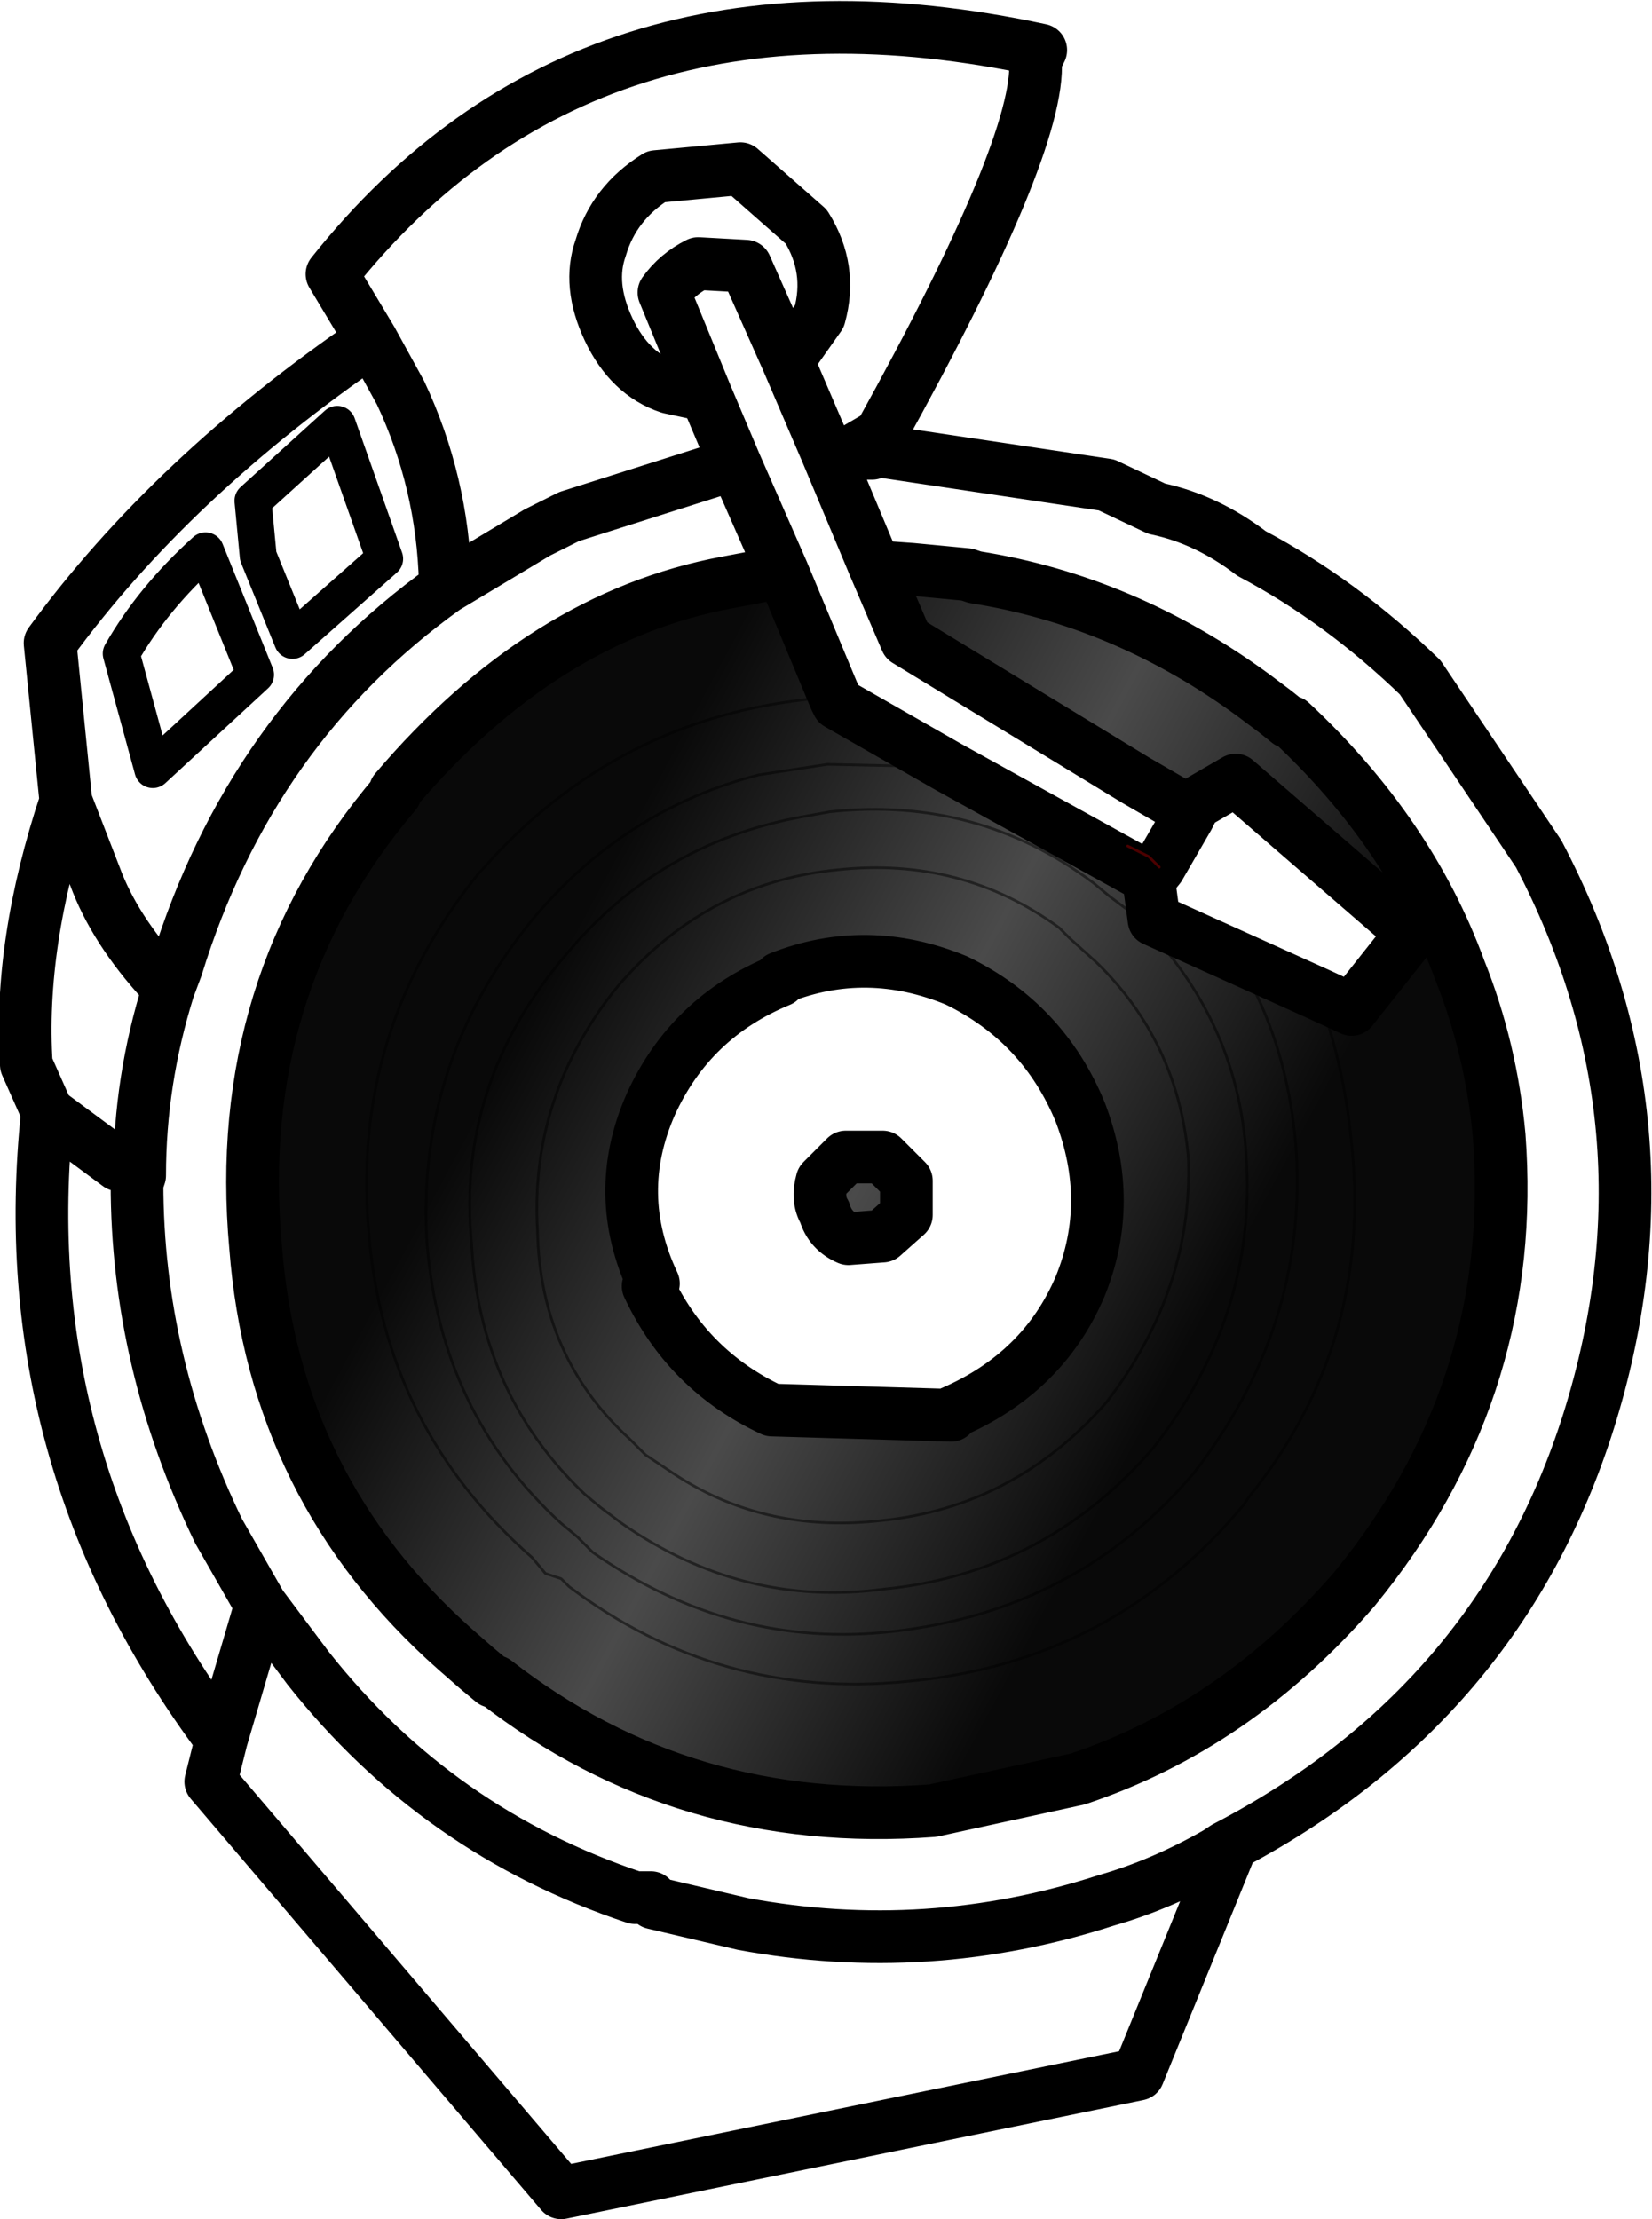 <?xml version="1.0" encoding="UTF-8" standalone="no"?>
<svg xmlns:xlink="http://www.w3.org/1999/xlink" height="42.1px" width="31.35px" xmlns="http://www.w3.org/2000/svg">
  <g transform="matrix(1.0, 0.0, 0.0, 1.0, 12.2, 39.45)">
    <path d="M4.4 -28.7 L5.1 -28.65 6.15 -28.55 6.3 -28.5 Q9.15 -28.05 11.6 -26.25 L12.0 -25.95 12.25 -25.75 12.3 -25.75 Q14.55 -23.65 15.5 -21.05 16.1 -19.55 16.25 -17.9 16.6 -13.25 13.7 -9.55 L13.5 -9.3 Q11.25 -6.7 8.25 -5.7 L5.5 -5.1 Q0.8 -4.75 -2.8 -7.55 L-2.85 -7.55 -3.15 -7.8 -3.55 -8.15 Q-7.0 -11.2 -7.35 -15.8 -7.8 -20.75 -4.7 -24.4 L-4.7 -24.45 Q-1.9 -27.75 1.6 -28.4 L2.65 -28.6 3.65 -26.2 3.7 -26.1 5.8 -24.9 3.5 -24.95 2.2 -24.75 Q-0.35 -24.1 -2.1 -22.0 -4.3 -19.3 -4.1 -15.9 -3.85 -12.65 -1.55 -10.55 L-1.25 -10.3 -0.95 -10.0 Q1.7 -8.15 4.75 -8.5 8.25 -8.9 10.45 -11.5 12.6 -14.25 12.4 -17.6 12.25 -19.7 11.25 -21.3 12.25 -19.7 12.4 -17.6 12.6 -14.25 10.45 -11.5 8.25 -8.9 4.75 -8.5 1.7 -8.15 -0.95 -10.0 L-1.25 -10.3 -1.55 -10.55 Q-3.85 -12.65 -4.1 -15.9 -4.3 -19.3 -2.1 -22.0 -0.35 -24.1 2.2 -24.75 L3.5 -24.95 5.8 -24.9 Q7.65 -24.65 9.2 -23.4 L9.6 -23.2 9.8 -23.0 9.6 -22.75 9.7 -22.0 11.25 -21.3 12.8 -20.6 Q13.3 -19.3 13.45 -17.75 13.85 -13.95 11.5 -11.05 L11.4 -10.9 Q8.9 -7.9 5.0 -7.55 1.45 -7.2 -1.4 -9.35 L-1.55 -9.5 -1.85 -9.6 -2.1 -9.9 Q-4.9 -12.35 -5.2 -16.05 -5.55 -19.9 -3.1 -22.9 L-3.05 -22.95 Q-0.5 -25.85 3.3 -26.2 L3.65 -26.2 3.3 -26.2 Q-0.5 -25.85 -3.05 -22.95 L-3.1 -22.9 Q-5.55 -19.9 -5.2 -16.05 -4.9 -12.35 -2.1 -9.9 L-1.85 -9.6 -1.55 -9.5 -1.4 -9.35 Q1.45 -7.2 5.0 -7.55 8.9 -7.9 11.4 -10.9 L11.5 -11.05 Q13.85 -13.95 13.45 -17.75 13.3 -19.3 12.8 -20.6 L13.45 -20.3 14.6 -21.75 11.25 -24.65 10.3 -24.1 10.45 -24.15 10.35 -23.95 10.25 -24.05 9.85 -24.3 9.35 -24.65 5.0 -27.3 4.4 -28.7 M9.35 -24.65 L10.3 -24.1 9.35 -24.65 M8.85 -22.45 L8.55 -22.7 Q6.35 -24.35 3.55 -24.05 L3.0 -23.95 Q0.3 -23.45 -1.45 -21.35 -3.55 -18.9 -3.25 -15.85 -3.1 -13.0 -1.1 -11.1 L-0.8 -10.85 -0.4 -10.55 Q1.9 -8.95 4.55 -9.3 7.65 -9.6 9.7 -12.0 11.65 -14.5 11.45 -17.5 11.3 -20.2 9.25 -22.15 L8.85 -22.45 9.25 -22.15 Q11.3 -20.2 11.45 -17.5 11.65 -14.5 9.7 -12.0 7.65 -9.6 4.55 -9.3 1.9 -8.95 -0.4 -10.55 L-0.8 -10.85 -1.1 -11.1 Q-3.1 -13.0 -3.25 -15.85 -3.55 -18.9 -1.45 -21.35 0.3 -23.45 3.0 -23.95 L3.55 -24.05 Q6.35 -24.35 8.55 -22.7 L8.85 -22.45 M5.8 -24.9 L9.6 -22.8 9.6 -22.75 9.6 -22.8 5.8 -24.9 M8.1 -21.65 L7.9 -21.85 Q6.05 -23.2 3.7 -22.95 1.15 -22.7 -0.55 -20.65 -2.15 -18.6 -2.0 -16.1 -1.95 -13.7 -0.25 -12.15 L0.05 -11.85 0.5 -11.55 Q2.25 -10.35 4.5 -10.6 7.05 -10.85 8.8 -12.85 10.45 -15.0 10.35 -17.5 10.15 -19.7 8.6 -21.2 L8.1 -21.65 8.6 -21.2 Q10.15 -19.7 10.35 -17.5 10.45 -15.0 8.8 -12.85 7.05 -10.85 4.5 -10.6 2.25 -10.35 0.5 -11.55 L0.05 -11.85 -0.25 -12.15 Q-1.95 -13.7 -2.0 -16.1 -2.15 -18.6 -0.55 -20.65 1.15 -22.7 3.7 -22.95 6.05 -23.2 7.9 -21.85 L8.1 -21.65 M2.6 -20.85 Q0.9 -20.15 0.15 -18.5 -0.6 -16.8 0.2 -15.1 L0.1 -15.05 Q0.85 -13.45 2.45 -12.7 L5.85 -12.6 5.85 -12.65 Q7.6 -13.4 8.3 -15.05 8.95 -16.65 8.3 -18.35 7.6 -20.05 5.95 -20.85 4.25 -21.55 2.6 -20.9 L2.6 -20.85 M4.55 -16.0 L3.9 -15.95 Q3.55 -16.1 3.45 -16.45 3.3 -16.7 3.4 -17.05 L3.85 -17.5 4.55 -17.5 5.0 -17.05 5.0 -17.0 5.0 -16.4 4.55 -16.0" fill="url(#gradient0)" fill-rule="evenodd" stroke="none"/>
    <path d="M4.5 -31.2 Q7.55 -36.7 7.45 -38.3 L7.55 -38.5 Q-1.05 -40.35 -5.9 -34.25 L-5.15 -33.0 -4.6 -32.0 Q-3.8 -30.3 -3.75 -28.4 L-3.75 -28.3 -2.0 -29.35 -1.4 -29.65 1.75 -30.65 1.2 -31.95 0.5 -32.1 Q-0.25 -32.35 -0.65 -33.2 -1.05 -34.05 -0.8 -34.75 -0.55 -35.6 0.25 -36.1 L1.85 -36.25 3.1 -35.15 Q3.6 -34.35 3.35 -33.45 L2.75 -32.6 3.5 -30.85 3.9 -30.85 4.5 -31.2 4.35 -30.85 4.45 -30.9 8.8 -30.25 9.75 -29.8 Q10.7 -29.6 11.55 -28.95 13.25 -28.05 14.75 -26.6 L17.0 -23.25 Q19.7 -18.1 17.95 -12.5 16.25 -7.1 11.05 -4.4 L11.15 -4.4 9.4 -0.1 -1.55 2.15 -8.2 -5.65 -8.0 -6.45 Q-12.0 -11.8 -11.3 -18.35 L-11.7 -19.25 Q-11.85 -21.55 -10.95 -24.25 L-11.25 -27.25 Q-8.95 -30.4 -5.15 -33.0 M1.2 -31.95 L0.4 -33.9 Q0.65 -34.25 1.05 -34.45 L1.95 -34.4 2.75 -32.6 M3.5 -30.85 L4.4 -28.7 5.1 -28.65 6.15 -28.55 6.3 -28.5 Q9.15 -28.05 11.6 -26.25 L12.0 -25.95 12.25 -25.75 12.3 -25.75 Q14.55 -23.65 15.5 -21.05 16.1 -19.55 16.25 -17.9 16.6 -13.25 13.7 -9.55 L13.5 -9.3 Q11.25 -6.7 8.25 -5.7 L5.5 -5.1 Q0.8 -4.75 -2.8 -7.55 L-2.85 -7.55 -3.15 -7.8 -3.55 -8.15 Q-7.0 -11.2 -7.35 -15.8 -7.8 -20.75 -4.7 -24.4 L-4.7 -24.45 Q-1.9 -27.75 1.6 -28.4 L2.65 -28.6 1.75 -30.65 M4.35 -30.85 L3.9 -30.85 M5.8 -24.9 L3.7 -26.1 3.65 -26.2 2.65 -28.6 M12.8 -20.6 L11.25 -21.3 9.7 -22.0 9.6 -22.75 9.6 -22.8 5.8 -24.9 M9.8 -23.0 L10.35 -23.95 10.45 -24.15 10.3 -24.1 9.35 -24.65 5.0 -27.3 4.4 -28.7 M10.3 -24.1 L11.25 -24.65 14.6 -21.75 13.45 -20.3 12.8 -20.6 M9.6 -22.75 L9.8 -23.0 M2.6 -20.85 L2.6 -20.9 Q4.25 -21.55 5.95 -20.85 7.6 -20.05 8.3 -18.35 8.95 -16.65 8.3 -15.05 7.6 -13.4 5.85 -12.65 L5.85 -12.6 2.45 -12.7 Q0.85 -13.45 0.1 -15.05 L0.2 -15.1 Q-0.6 -16.8 0.15 -18.5 0.9 -20.15 2.6 -20.85 M4.55 -16.0 L3.9 -15.95 Q3.55 -16.1 3.45 -16.45 3.3 -16.7 3.4 -17.05 L3.85 -17.5 4.55 -17.5 5.0 -17.05 5.0 -17.0 5.0 -16.4 4.55 -16.0 M11.05 -4.4 L10.9 -4.3 Q9.85 -3.7 8.8 -3.4 5.4 -2.3 1.9 -2.95 L0.2 -3.35 0.15 -3.45 -0.15 -3.45 Q-3.9 -4.7 -6.35 -7.8 L-7.25 -9.0 -8.0 -6.45 M-10.95 -24.25 L-10.35 -22.7 Q-9.95 -21.7 -9.0 -20.7 L-8.85 -21.1 Q-7.45 -25.65 -3.75 -28.3 M-11.3 -18.35 L-9.95 -17.35 -9.75 -17.3 -9.55 -17.15 Q-9.55 -18.95 -9.0 -20.7 M-7.25 -9.0 L-8.05 -10.4 Q-9.6 -13.6 -9.6 -17.0 L-9.75 -17.3 M-9.55 -17.15 L-9.6 -17.0" fill="none" stroke="#000000" stroke-linecap="round" stroke-linejoin="round" stroke-width="1.0"/>
    <path d="M3.65 -26.2 L3.3 -26.2 Q-0.5 -25.85 -3.05 -22.95 L-3.1 -22.9 Q-5.55 -19.9 -5.2 -16.05 -4.9 -12.35 -2.1 -9.9 L-1.85 -9.6 -1.55 -9.5 -1.4 -9.35 Q1.45 -7.2 5.0 -7.55 8.9 -7.9 11.4 -10.9 L11.5 -11.05 Q13.85 -13.95 13.45 -17.75 13.3 -19.3 12.8 -20.6 M11.25 -21.3 Q12.25 -19.7 12.4 -17.6 12.6 -14.25 10.45 -11.5 8.25 -8.9 4.75 -8.5 1.7 -8.15 -0.95 -10.0 L-1.25 -10.3 -1.55 -10.55 Q-3.85 -12.65 -4.1 -15.9 -4.3 -19.3 -2.1 -22.0 -0.35 -24.1 2.2 -24.75 L3.5 -24.95 5.8 -24.9 Q7.65 -24.65 9.2 -23.4 M10.35 -23.95 L10.25 -24.05 9.85 -24.3 9.35 -24.65 M8.85 -22.45 L9.25 -22.15 Q11.3 -20.2 11.45 -17.5 11.65 -14.5 9.7 -12.0 7.65 -9.6 4.55 -9.3 1.9 -8.95 -0.4 -10.55 L-0.8 -10.85 -1.1 -11.1 Q-3.1 -13.0 -3.25 -15.85 -3.55 -18.9 -1.45 -21.35 0.3 -23.45 3.0 -23.95 L3.55 -24.05 Q6.35 -24.35 8.55 -22.7 L8.85 -22.45 M8.1 -21.65 L8.6 -21.2 Q10.15 -19.7 10.35 -17.5 10.45 -15.0 8.8 -12.85 7.05 -10.85 4.5 -10.6 2.25 -10.35 0.5 -11.55 L0.05 -11.85 -0.25 -12.15 Q-1.95 -13.7 -2.0 -16.1 -2.15 -18.6 -0.55 -20.65 1.15 -22.7 3.7 -22.95 6.05 -23.2 7.9 -21.85 L8.1 -21.65" fill="none" stroke="#000000" stroke-linecap="round" stroke-linejoin="round" stroke-opacity="0.498" stroke-width="0.05"/>
    <path d="M9.2 -23.4 L9.6 -23.2 9.8 -23.0" fill="none" stroke="#990000" stroke-linecap="round" stroke-linejoin="round" stroke-opacity="0.498" stroke-width="0.05"/>
    <path d="M-9.9 -27.05 Q-9.3 -28.1 -8.3 -29.0 L-7.35 -26.65 -9.3 -24.85 -9.9 -27.05 M-7.4 -29.95 L-5.8 -31.4 -4.9 -28.85 -6.65 -27.3 -7.3 -28.9 -7.4 -29.95" fill="none" stroke="#000000" stroke-linecap="round" stroke-linejoin="round" stroke-width="0.7"/>
  </g>
  <defs>
    <linearGradient gradientTransform="matrix(0.012, 0.007, -0.007, 0.013, 4.2, -16.85)" gradientUnits="userSpaceOnUse" id="gradient0" spreadMethod="pad" x1="-819.2" x2="819.2">
      <stop offset="0.184" stop-color="#090909"/>
      <stop offset="0.494" stop-color="#4a4a4a"/>
      <stop offset="0.8" stop-color="#090909"/>
    </linearGradient>
  </defs>
</svg>
